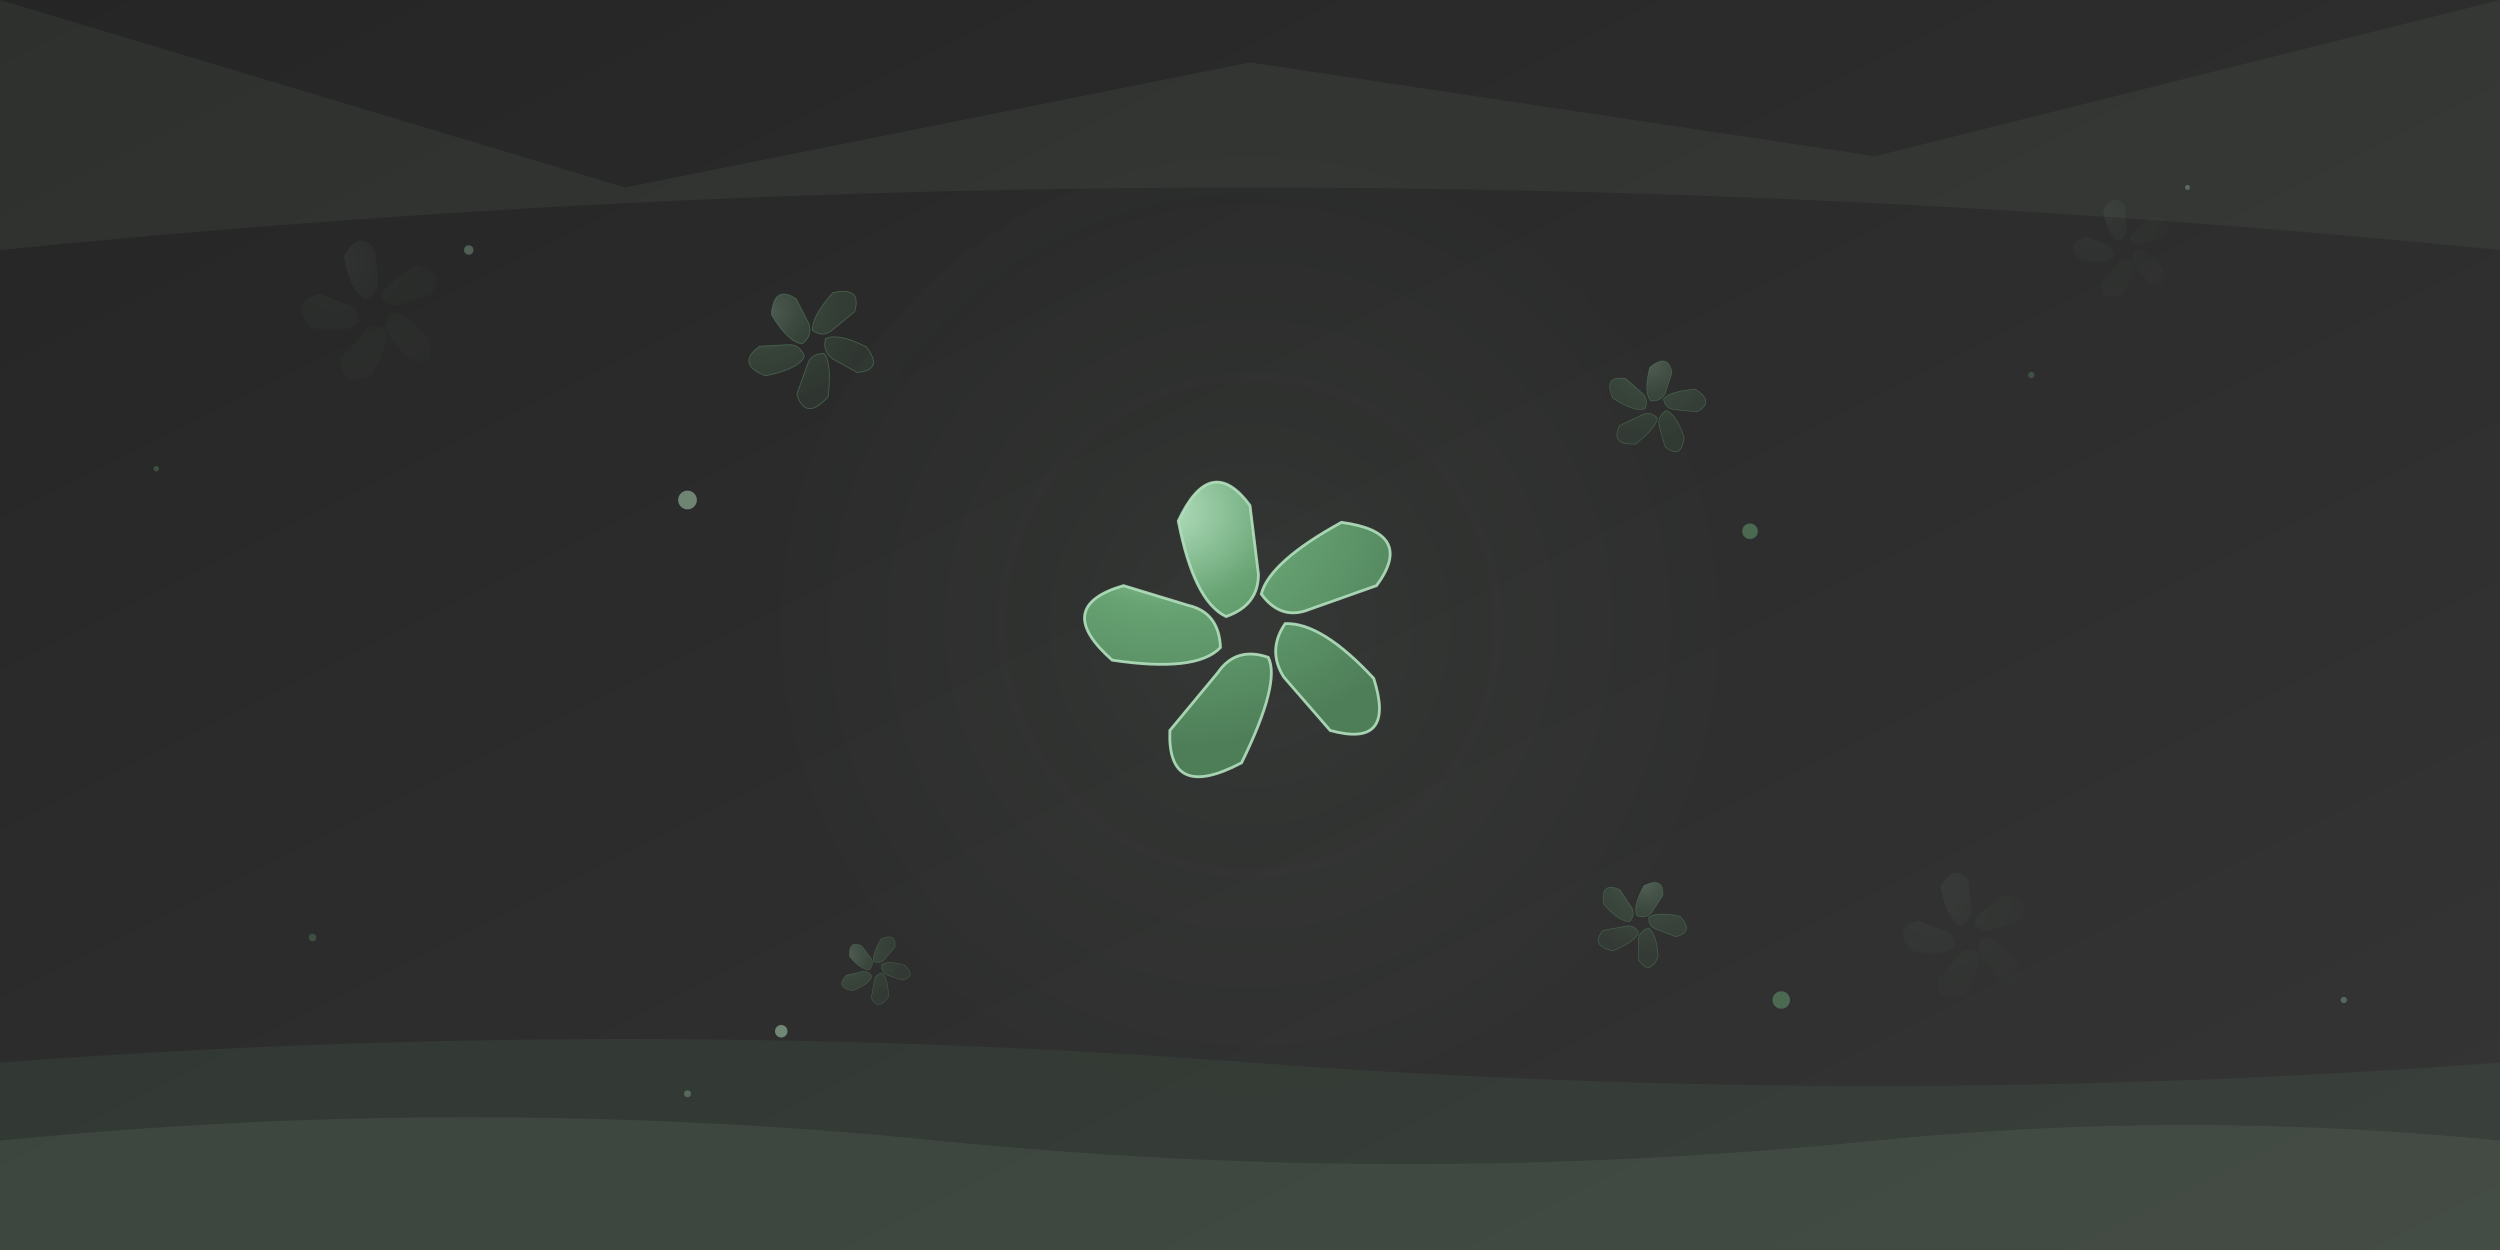 <svg xmlns="http://www.w3.org/2000/svg" viewBox="0 0 800 400" width="800" height="400">
  <defs>
    <!-- 背景渐变 -->
    <linearGradient id="bgGradientDark" x1="0%" y1="0%" x2="100%" y2="100%">
      <stop offset="0%" stop-color="#252525"/>
      <stop offset="30%" stop-color="#2A2A2A"/>
      <stop offset="70%" stop-color="#303030"/>
      <stop offset="100%" stop-color="#353535"/>
    </linearGradient>
    
    <!-- 主图标渐变 -->
    <radialGradient id="mainIconDark" cx="30%" cy="20%" r="80%">
      <stop offset="0%" stop-color="#B3E0BE"/>
      <stop offset="40%" stop-color="#67A373"/>
      <stop offset="100%" stop-color="#4E7E58"/>
    </radialGradient>
    
    <!-- 装饰性图标渐变 -->
    <radialGradient id="decorIconDark" cx="30%" cy="20%" r="80%">
      <stop offset="0%" stop-color="#B3E0BE" stop-opacity="0.4"/>
      <stop offset="40%" stop-color="#67A373" stop-opacity="0.3"/>
      <stop offset="100%" stop-color="#4E7E58" stop-opacity="0.2"/>
    </radialGradient>
    
    <!-- 亮色装饰渐变 -->
    <radialGradient id="lightDecor" cx="50%" cy="50%" r="50%">
      <stop offset="0%" stop-color="#B3E0BE" stop-opacity="0.6"/>
      <stop offset="100%" stop-color="#67A373" stop-opacity="0.1"/>
    </radialGradient>
    
    <!-- 阴影滤镜 -->
    <filter id="shadowDark" x="-50%" y="-50%" width="200%" height="200%">
      <feDropShadow dx="0" dy="6" stdDeviation="12" flood-color="#000000" flood-opacity="0.3"/>
    </filter>
    
    <!-- 微光滤镜 -->
    <filter id="glowDark" x="-50%" y="-50%" width="200%" height="200%">
      <feGaussianBlur stdDeviation="4" result="coloredBlur"/>
      <feMerge>
        <feMergeNode in="coloredBlur"/>
        <feMergeNode in="SourceGraphic"/>
      </feMerge>
    </filter>
    
    <!-- 强光滤镜 -->
    <filter id="brightGlow" x="-100%" y="-100%" width="300%" height="300%">
      <feGaussianBlur stdDeviation="6" result="coloredBlur"/>
      <feMerge>
        <feMergeNode in="coloredBlur"/>
        <feMergeNode in="SourceGraphic"/>
      </feMerge>
    </filter>
  </defs>
  
  <!-- 背景 -->
  <rect width="800" height="400" fill="url(#bgGradientDark)"/>
  
  <!-- 背景星星效果 -->
  <g opacity="0.3">
    <circle cx="150" cy="80" r="1.5" fill="#B3E0BE"/>
    <circle cx="650" cy="120" r="1" fill="#67A373"/>
    <circle cx="700" cy="60" r="0.8" fill="#B3E0BE"/>
    <circle cx="100" cy="300" r="1.2" fill="#67A373"/>
    <circle cx="750" cy="320" r="1" fill="#B3E0BE"/>
    <circle cx="50" cy="150" r="0.9" fill="#67A373"/>
    <circle cx="220" cy="350" r="1.1" fill="#B3E0BE"/>
  </g>
  
  <!-- 装饰性背景图案 -->
  <g opacity="0.15">
    <!-- 装饰性花瓣图案 -->
    <g transform="translate(120 100)">
      <path d="M0-20q-5-7-10 2 2 11 7 14 4-2 4-6ZM18-6q5-7-5-9-10 6-11 10 3 4 7 2ZM11 15q9 3 6-7-7-8-12-8-3 4 0 8ZM-11 15q0 10 10 5 6-11 4-15-5-2-7 2ZM-18-6q-10 3-2 11 12 2 15-2 0-5-5-6Z" fill="url(#decorIconDark)"/>
    </g>
    
    <g transform="translate(630 300) scale(0.9)">
      <path d="M0-20q-5-7-10 2 2 11 7 14 4-2 4-6ZM18-6q5-7-5-9-10 6-11 10 3 4 7 2ZM11 15q9 3 6-7-7-8-12-8-3 4 0 8ZM-11 15q0 10 10 5 6-11 4-15-5-2-7 2ZM-18-6q-10 3-2 11 12 2 15-2 0-5-5-6Z" fill="url(#decorIconDark)"/>
    </g>
    
    <g transform="translate(680 80) scale(0.7)">
      <path d="M0-20q-5-7-10 2 2 11 7 14 4-2 4-6ZM18-6q5-7-5-9-10 6-11 10 3 4 7 2ZM11 15q9 3 6-7-7-8-12-8-3 4 0 8ZM-11 15q0 10 10 5 6-11 4-15-5-2-7 2ZM-18-6q-10 3-2 11 12 2 15-2 0-5-5-6Z" fill="url(#decorIconDark)"/>
    </g>
  </g>
  
  <!-- 背景光晕效果 -->
  <g opacity="0.1">
    <circle cx="400" cy="200" r="150" fill="url(#lightDecor)"/>
  </g>
  
  <!-- 主要内容区域 -->
  <g transform="translate(400 200)">
    <!-- 中央主图标 -->
    <g filter="url(#shadowDark)">
      <g transform="scale(4.5)">
        <path d="M0-8.5q-2.8-3.8-5.1 1.1Q-4-1.7-1.7-.6q2.3-.8 2.3-3Zm9 5.7q2.8-3.8-2.5-4.5Q1.4-4.5.8-2.2 2.2-.3 4.2-1.1ZM5.7 7.5q4.7 1.3 3.1-3.7-3.7-4-6.3-3.9-1.3 1.9-.1 3.8Zm-11.4 0q-.2 5.1 5.1 2.3 2.8-5.7 1.9-7.5-2.3-.8-3.6 1.1ZM-9-2.8q-5.1 1.5-.8 5.3 6 .9 7.7-.9-.1-2.5-2.3-3Z" 
              fill="url(#mainIconDark)" 
              stroke="#B3E0BE" 
              stroke-width="0.2" 
              stroke-opacity="0.9"
              filter="url(#brightGlow)"/>
      </g>
    </g>
    
    <!-- 围绕主图标的装饰性小图标 -->
    <g opacity="0.7">
      <!-- 左上 -->
      <g transform="translate(-140 -90) rotate(-20) scale(1.8)">
        <path d="M0-8.5q-2.8-3.8-5.1 1.1Q-4-1.7-1.7-.6q2.3-.8 2.3-3Zm9 5.7q2.8-3.8-2.5-4.5Q1.4-4.5.8-2.2 2.2-.3 4.2-1.1ZM5.7 7.5q4.7 1.3 3.1-3.7-3.7-4-6.3-3.9-1.3 1.9-.1 3.8Zm-11.4 0q-.2 5.1 5.1 2.3 2.8-5.7 1.9-7.5-2.3-.8-3.6 1.1ZM-9-2.8q-5.1 1.5-.8 5.3 6 .9 7.7-.9-.1-2.5-2.3-3Z" 
              fill="url(#decorIconDark)" 
              stroke="#67A373" 
              stroke-width="0.15" 
              stroke-opacity="0.6"
              filter="url(#glowDark)"/>
      </g>
      
      <!-- 右上 -->
      <g transform="translate(130 -70) rotate(25) scale(1.4)">
        <path d="M0-8.5q-2.8-3.8-5.1 1.1Q-4-1.7-1.7-.6q2.3-.8 2.3-3Zm9 5.7q2.8-3.8-2.5-4.5Q1.4-4.5.8-2.2 2.2-.3 4.2-1.1ZM5.7 7.5q4.7 1.3 3.1-3.7-3.7-4-6.3-3.9-1.3 1.9-.1 3.8Zm-11.4 0q-.2 5.1 5.1 2.3 2.8-5.7 1.9-7.5-2.3-.8-3.6 1.1ZM-9-2.8q-5.1 1.5-.8 5.3 6 .9 7.7-.9-.1-2.5-2.3-3Z" 
              fill="url(#decorIconDark)" 
              stroke="#67A373" 
              stroke-width="0.15" 
              stroke-opacity="0.6"
              filter="url(#glowDark)"/>
      </g>
      
      <!-- 左下 -->
      <g transform="translate(-120 110) rotate(-30) scale(1.0)">
        <path d="M0-8.5q-2.8-3.8-5.1 1.1Q-4-1.7-1.7-.6q2.3-.8 2.3-3Zm9 5.7q2.8-3.8-2.5-4.5Q1.4-4.5.8-2.2 2.2-.3 4.2-1.1ZM5.7 7.5q4.7 1.3 3.1-3.7-3.7-4-6.3-3.9-1.3 1.9-.1 3.8Zm-11.4 0q-.2 5.1 5.1 2.3 2.8-5.7 1.9-7.5-2.3-.8-3.6 1.1ZM-9-2.8q-5.1 1.5-.8 5.3 6 .9 7.7-.9-.1-2.5-2.3-3Z" 
              fill="url(#decorIconDark)" 
              stroke="#67A373" 
              stroke-width="0.15" 
              stroke-opacity="0.6"
              filter="url(#glowDark)"/>
      </g>
      
      <!-- 右下 -->
      <g transform="translate(125 95) rotate(40) scale(1.3)">
        <path d="M0-8.5q-2.8-3.8-5.1 1.1Q-4-1.7-1.7-.6q2.3-.8 2.3-3Zm9 5.7q2.8-3.8-2.5-4.5Q1.4-4.5.8-2.2 2.2-.3 4.2-1.1ZM5.7 7.5q4.7 1.3 3.1-3.7-3.7-4-6.3-3.9-1.3 1.9-.1 3.8Zm-11.4 0q-.2 5.1 5.1 2.3 2.8-5.7 1.9-7.5-2.3-.8-3.6 1.1ZM-9-2.8q-5.1 1.5-.8 5.3 6 .9 7.7-.9-.1-2.5-2.3-3Z" 
              fill="url(#decorIconDark)" 
              stroke="#67A373" 
              stroke-width="0.15" 
              stroke-opacity="0.6"
              filter="url(#glowDark)"/>
      </g>
    </g>
    
    <!-- 额外的光点装饰 -->
    <g opacity="0.5">
      <circle cx="-180" cy="-40" r="3" fill="#B3E0BE" filter="url(#glowDark)"/>
      <circle cx="160" cy="-30" r="2.5" fill="#67A373" filter="url(#glowDark)"/>
      <circle cx="-150" cy="130" r="2" fill="#B3E0BE" filter="url(#glowDark)"/>
      <circle cx="170" cy="120" r="2.8" fill="#67A373" filter="url(#glowDark)"/>
    </g>
  </g>
  
  <!-- 底部装饰波浪 -->
  <path d="M0 340 Q200 325 400 340 T800 340 L800 400 L0 400 Z" fill="#67A373" opacity="0.1"/>
  <path d="M0 365 Q150 350 300 365 Q450 380 600 365 Q700 355 800 365 L800 400 L0 400 Z" fill="#B3E0BE" opacity="0.08"/>
  
  <!-- 顶部装饰性光线 -->
  <g opacity="0.06">
    <path d="M0 0 L200 60 L400 20 L600 50 L800 0 L800 80 Q400 40 0 80 Z" fill="#B3E0BE"/>
  </g>
</svg>
